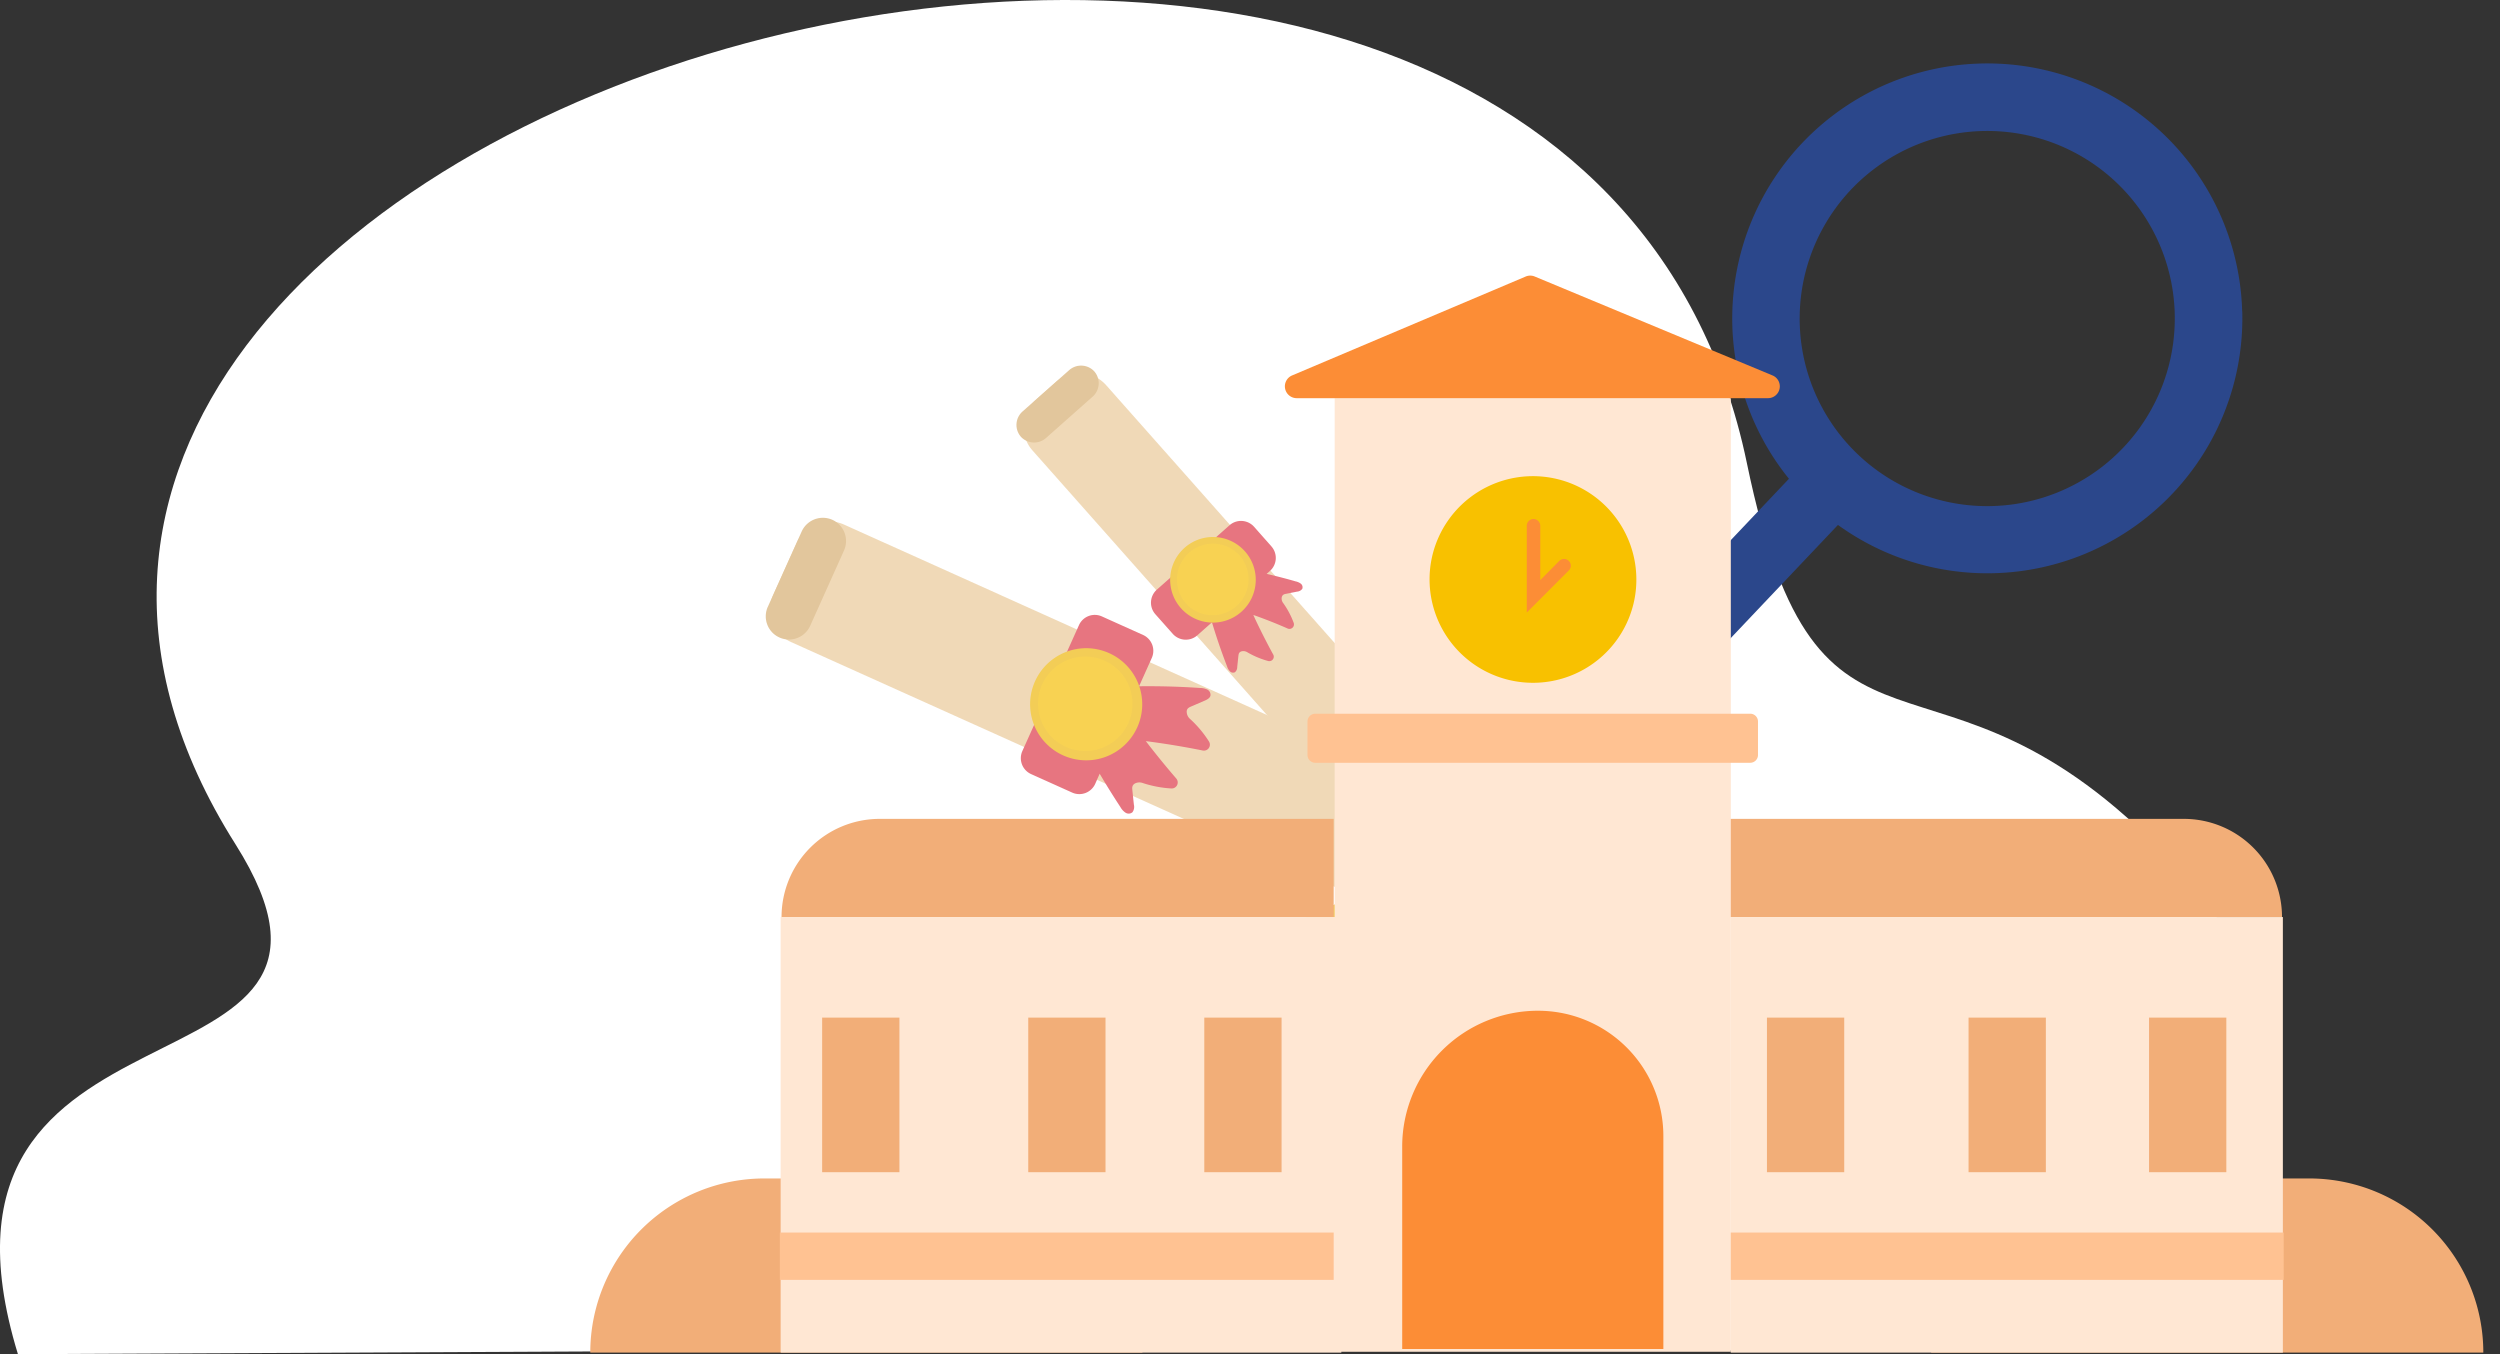 <svg xmlns="http://www.w3.org/2000/svg" width="144" height="78" fill="none"><rect width="100%" height="100%" fill="#333333" stroke="none"/><path fill="#fff" d="m1.033 78 43.899-.21 11.701-.004h3.877l11.723-.003 53.562-.013s12.25-14.518-.836-28.306c-13.568-14.296-20.165-2.655-24.336-22.778C90.125-23.968-13.667 5.514 13.557 48.618 23.36 64.138-5.738 55.888 1.033 78Z"/><g opacity=".68"><path fill="#E9C896" d="m45.896 31.247-1.358 3.017a2.057 2.057 0 0 0 1.031 2.72l32.662 14.707a2.057 2.057 0 0 0 2.72-1.032l1.359-3.017a2.057 2.057 0 0 0-1.032-2.72L48.617 30.216a2.057 2.057 0 0 0-2.72 1.031Z"/><path fill="#D5AB6E" d="m44.23 34.945 1.948-4.335a1.34 1.34 0 0 1 1.767-.668 1.34 1.34 0 0 1 .671 1.767l-1.951 4.342a1.34 1.34 0 0 1-2.194.367 1.338 1.338 0 0 1-.242-1.473Z"/><path fill="#DC3545" d="M64.82 46.804a.941.941 0 0 1-.282-.313 47.081 47.081 0 0 1-1.197-1.925l-.259.588a1.003 1.003 0 0 1-1.321.5l-2.374-1.068a1.006 1.006 0 0 1-.5-1.324l3.262-7.255a.998.998 0 0 1 1.322-.5l2.373 1.068a1.003 1.003 0 0 1 .5 1.321l-.733 1.633a44.14 44.14 0 0 1 3.514.098c.142 0 .283.03.412.09a.337.337 0 0 1 .186.35c-.034.148-.192.229-.332.29l-.777.335c-.132.057-.272.12-.259.334a.564.564 0 0 0 .197.389c.418.382.783.817 1.086 1.296a.344.344 0 0 1-.363.518 47.28 47.28 0 0 0-3.275-.54 48.1 48.1 0 0 0 1.751 2.151.347.347 0 0 1-.277.576 6.413 6.413 0 0 1-1.653-.314.56.56 0 0 0-.435.02c-.192.102-.177.26-.161.397.029.28.057.557.088.837a.517.517 0 0 1-.088.433.336.336 0 0 1-.404.015Z"/><path fill="#EDB607" d="M61.183 43.485a3.229 3.229 0 1 0 2.65-5.888 3.229 3.229 0 0 0-2.65 5.888Z"/><path fill="#F8C100" d="M61.393 43.019a2.721 2.721 0 1 0 2.235-4.963 2.721 2.721 0 0 0-2.235 4.963Z" opacity=".66"/><path fill="#E9C896" d="m60.81 22.012-1.163 1.031a2.057 2.057 0 0 0-.175 2.904l17.5 19.747c.754.85 2.054.928 2.904.175l1.164-1.032c.85-.753.929-2.054.175-2.904l-17.5-19.746a2.057 2.057 0 0 0-2.905-.175Z"/><path fill="#D5AB6E" d="m61.6 21.306-2.715 2.407a1.036 1.036 0 0 0-.086 1.44 1.037 1.037 0 0 0 1.441.086l2.708-2.402a1.036 1.036 0 0 0 .088-1.44 1.036 1.036 0 0 0-1.436-.091Z"/><path fill="#DC3545" d="M70.84 38.666a.701.701 0 0 1-.16-.28 34.391 34.391 0 0 1-.871-2.54l-.845.75a1.003 1.003 0 0 1-1.412-.086l-1.005-1.132a1.003 1.003 0 0 1 .085-1.412l4.187-3.71a1.005 1.005 0 0 1 1.412.082l1.003 1.135a1.003 1.003 0 0 1-.083 1.412l-.191.169c.562.132 1.119.274 1.674.435a.747.747 0 0 1 .295.132.26.26 0 0 1 .083.293.397.397 0 0 1-.296.163l-.63.125c-.108.02-.222.046-.258.207a.42.42 0 0 0 .082.324c.251.35.454.731.604 1.135a.26.26 0 0 1-.355.331 27.548 27.548 0 0 0-1.966-.777c.184.428.743 1.555 1.137 2.265a.258.258 0 0 1-.144.385.26.26 0 0 1-.156-.002 4.928 4.928 0 0 1-1.185-.5.435.435 0 0 0-.329-.054c-.158.046-.17.16-.184.259l-.067.64a.391.391 0 0 1-.135.308.258.258 0 0 1-.29-.057Z"/><path fill="#EDB607" d="M71.68 31.727a2.465 2.465 0 1 1-3.69 3.268 2.465 2.465 0 0 1 3.69-3.268Z"/><path fill="#F8C100" d="M71.39 31.984a2.072 2.072 0 1 1-3.107 2.742 2.072 2.072 0 0 1 3.106-2.742Z" opacity=".66"/></g><path fill="#2B478B" d="M129.15 17.951a14.684 14.684 0 0 0-6.445-11.77 14.69 14.69 0 0 0-22.4 8.26 14.686 14.686 0 0 0 2.738 13.136L91.299 39.974a1.94 1.94 0 0 0 .077 2.74c.252.236.564.4.902.472a1.938 1.938 0 0 0 1.848-.557l11.74-12.393a14.685 14.685 0 0 0 15.466 1.084 14.684 14.684 0 0 0 7.822-13.387l-.004.018Zm-6.844 7.826a10.801 10.801 0 0 1-17.928-11.295 10.805 10.805 0 0 1 11.909-6.784 10.8 10.8 0 0 1 8.977 10.356 10.81 10.81 0 0 1-2.956 7.723h-.002Z"/><path fill="#FC8D36" d="m79.071 51.13-2.806 1.253a2.48 2.48 0 0 0-1.252 3.276l1.254 2.805a2.48 2.48 0 0 0 3.276 1.253l2.805-1.254a2.48 2.48 0 0 0 1.252-3.276l-1.253-2.806a2.48 2.48 0 0 0-3.276-1.252Z"/><path fill="#F2CC61" d="m81.334 50.117-7.333 3.278.951 2.129 7.334-3.278-.952-2.129Z"/><path fill="#F2AE78" d="M34 77.91h31.803V67.879H44.038A10.03 10.03 0 0 0 34 77.911Zm109.039 0h-31.803V67.879h21.765a10.028 10.028 0 0 1 10.038 10.033Z"/><path fill="#FFE7D3" d="M131.493 52.821H99.689v25.09h31.804v-25.09Z"/><path fill="#FFC292" d="M131.542 70.995H99.638v2.726h31.904v-2.726Z"/><path fill="#F2AE78" d="M131.444 52.821H99.638v-5.654h26.152a5.656 5.656 0 0 1 5.654 5.654Zm-25.216 5.793h-4.452v8.904h4.452v-8.904Zm11.613 0h-4.452v8.904h4.452v-8.904Zm10.396 0h-4.452v8.904h4.452v-8.904Z"/><path fill="#FFE7D3" d="M77.261 52.821H44.965v25.09h32.296v-25.09Z"/><path fill="#FFC292" d="M76.82 70.995H44.918v2.726H76.82v-2.726Z"/><path fill="#F2AE78" d="M45.017 52.821H76.82v-5.654H50.671a5.654 5.654 0 0 0-5.654 5.654Zm28.802 5.793h-4.452v8.904h4.452v-8.904Zm-10.141 0h-4.451v8.904h4.451v-8.904Zm-11.871 0h-4.452v8.904h4.452v-8.904Z"/><path fill="#FFE7D3" d="M99.695 22.935H76.877v54.927h22.818V22.935Z"/><path fill="#FFC292" d="M100.811 41.11h-25.05c-.248 0-.449.2-.449.448v1.93c0 .248.2.448.448.448h25.051c.248 0 .449-.2.449-.448v-1.93a.449.449 0 0 0-.449-.449Z"/><path fill="#FC8D36" d="M101.84 22.935H74.68a.682.682 0 0 1-.259-1.308l13.461-5.7a.674.674 0 0 1 .518 0l13.702 5.7a.681.681 0 0 1-.262 1.308ZM88.592 58.218a7.825 7.825 0 0 0-7.825 7.826v11.66H95.81V65.44a7.218 7.218 0 0 0-7.219-7.221Z"/><path fill="#F8C100" d="M94.086 34.79a5.957 5.957 0 1 0-11.601-2.711 5.957 5.957 0 0 0 11.601 2.71Z"/><path fill="#FC8D36" d="M87.942 35.282v-4.978a.389.389 0 1 1 .777 0v3.11l1.096-1.107a.391.391 0 0 1 .664.275.387.387 0 0 1-.115.275l-2.422 2.425Z"/></svg>